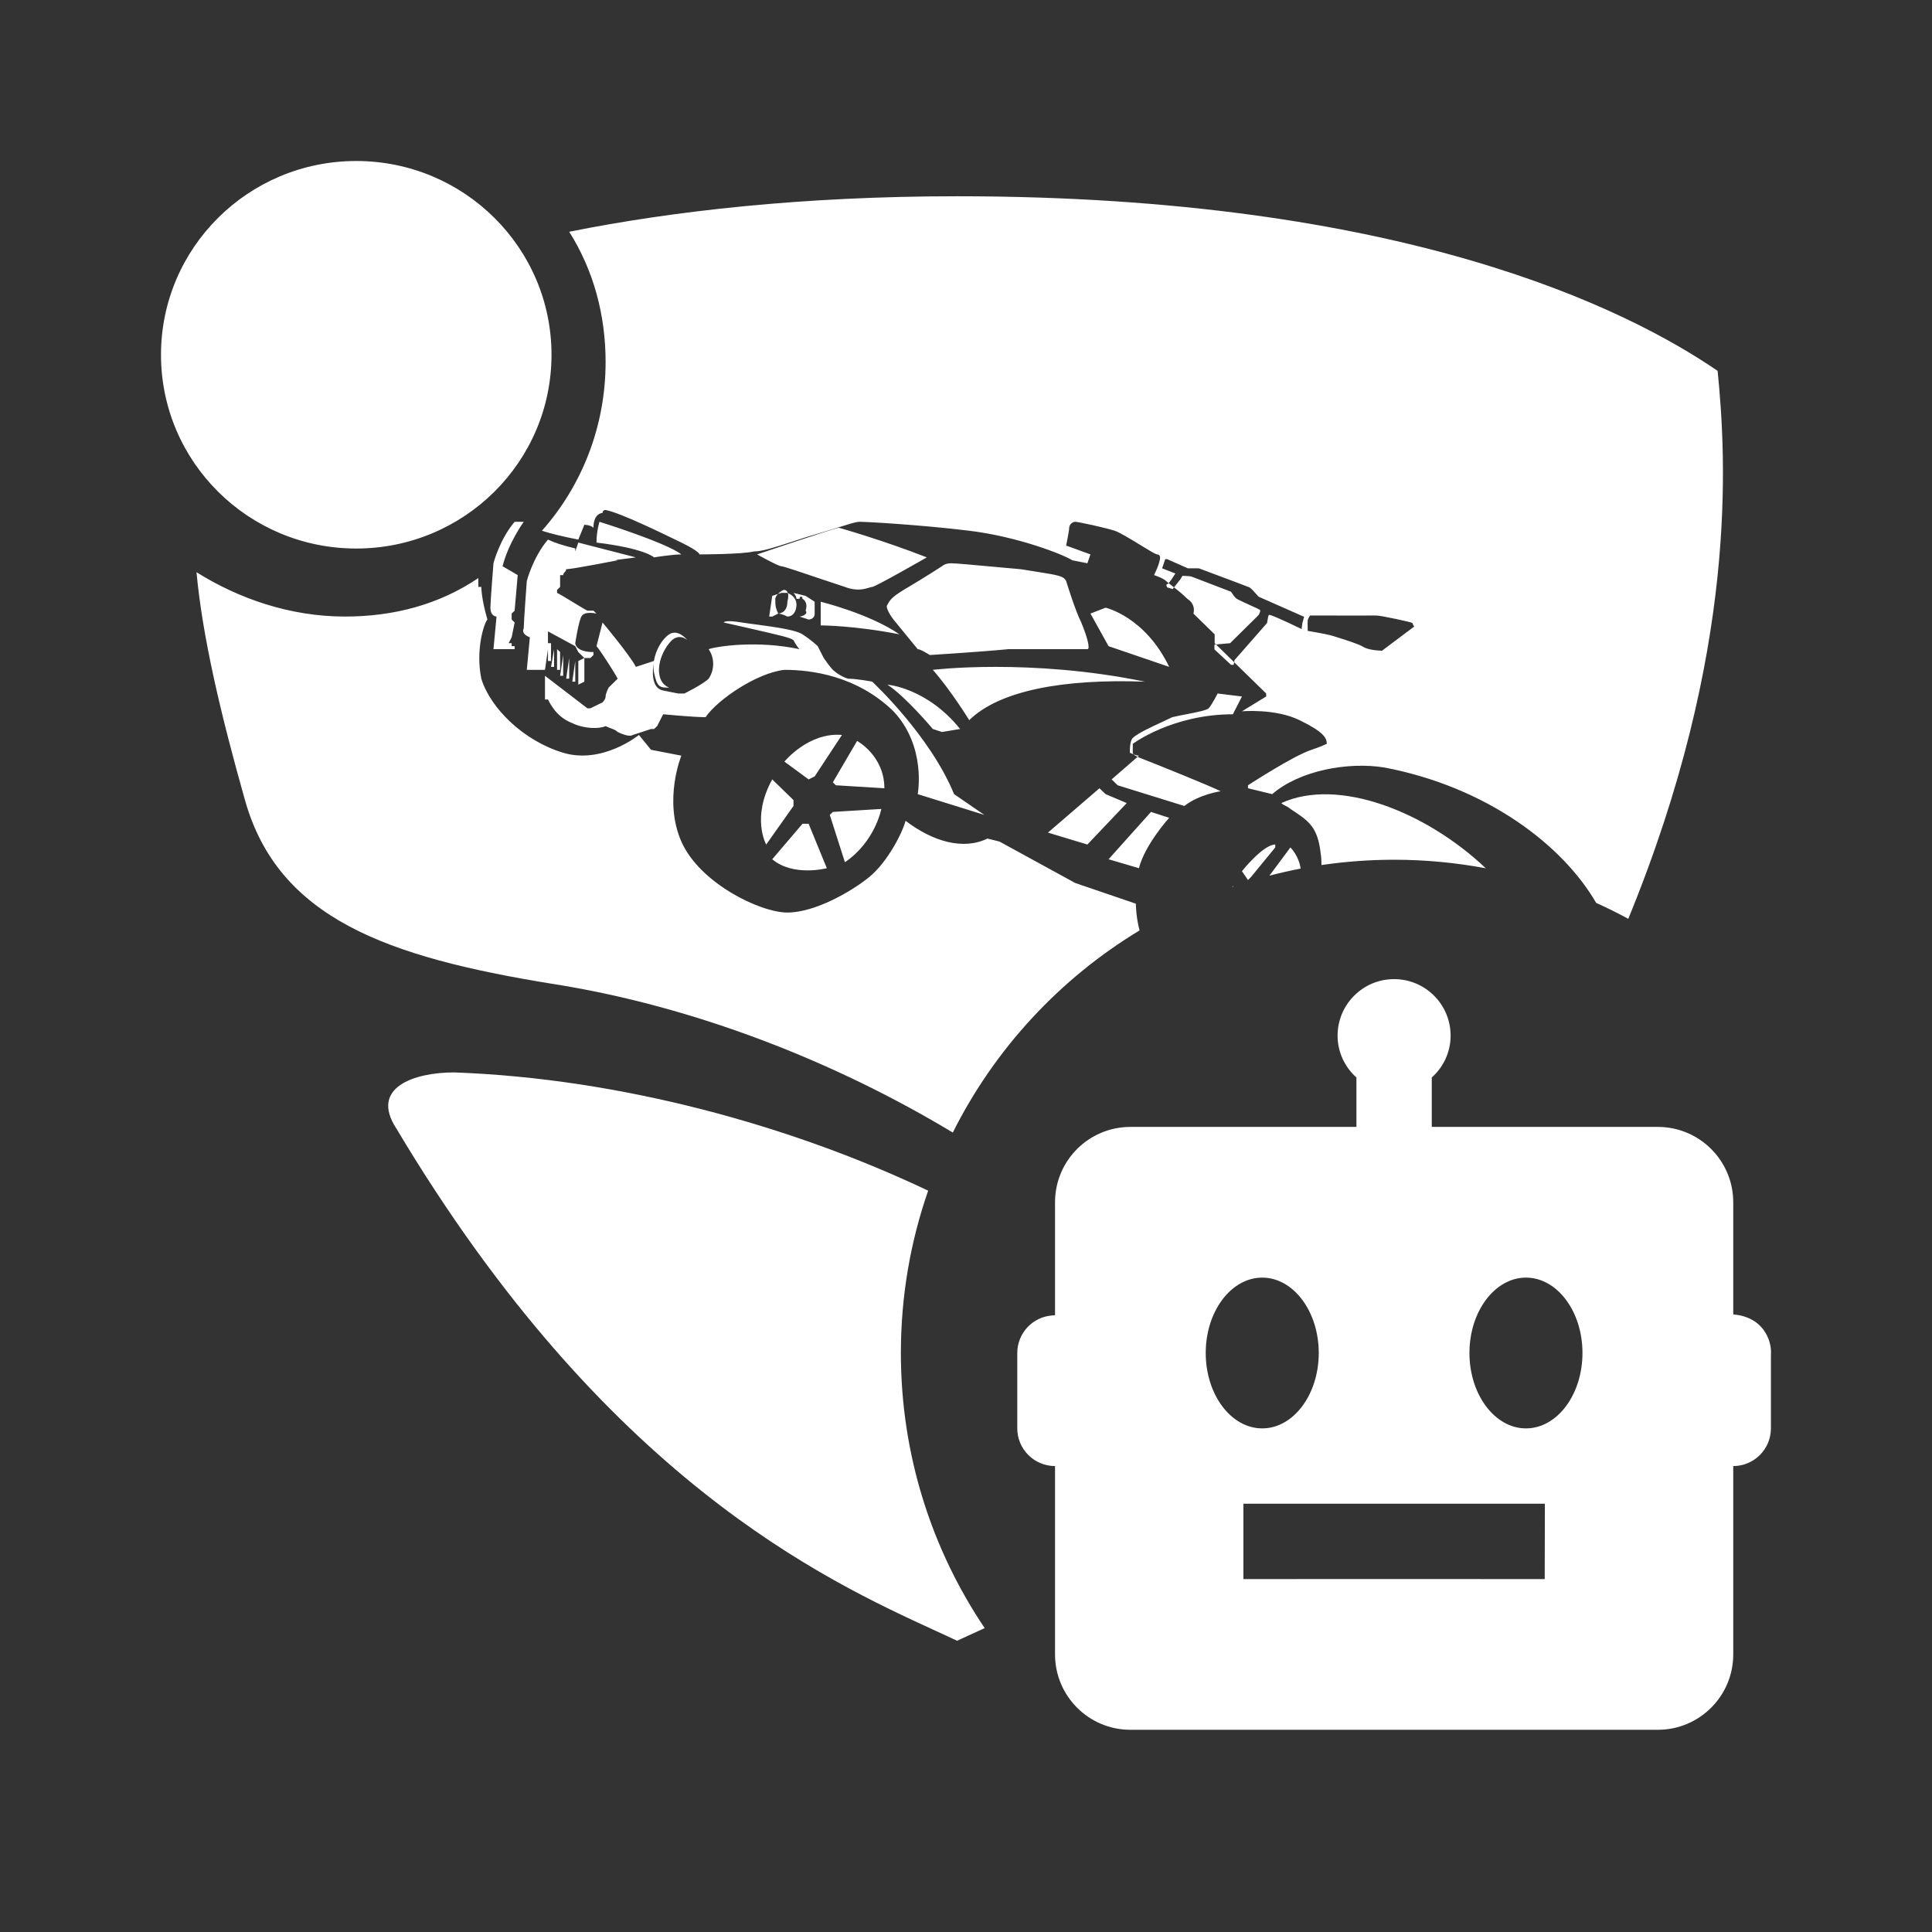 <svg width="24" height="24" viewBox="0 0 24 24" fill="none" xmlns="http://www.w3.org/2000/svg">
<rect x="0" y="0" width="24" height="24" fill="#333333" stroke="none"/>
<path fill-rule="evenodd" clip-rule="evenodd" d="M11.927 9.056C11.513 8.542 11.024 8.505 11.024 8.505C11.249 8.652 11.588 9.056 11.588 9.056L11.701 9.093L11.927 9.056ZM10.045 10.233L10.271 10.785C10.271 10.785 9.857 10.895 9.593 10.674L9.969 10.233H10.045ZM13.546 7.622L13.734 7.549C13.734 7.549 14.223 7.659 14.524 8.284L13.771 8.027L13.546 7.622ZM12.04 8.946C12.04 8.946 11.814 8.578 11.588 8.321C11.588 8.321 12.793 8.174 14.223 8.468C13.207 8.431 12.416 8.578 12.04 8.946ZM11.174 7.88C10.609 7.769 10.195 7.769 10.195 7.769V7.475C10.195 7.475 10.798 7.622 11.174 7.88ZM13.018 10.343L13.658 9.792L13.734 9.865L13.997 9.976L13.508 10.491L13.018 10.343ZM9.706 7.034C9.668 7.034 9.405 6.887 9.405 6.887C9.405 6.887 10.383 6.556 10.421 6.556C10.421 6.556 10.948 6.703 11.513 6.924C11.513 6.924 10.873 7.291 10.835 7.291C10.827 7.291 10.814 7.295 10.798 7.3C10.742 7.317 10.642 7.348 10.496 7.291C10.425 7.268 10.323 7.234 10.216 7.198C9.986 7.12 9.732 7.034 9.706 7.034ZM12.858 7.099C13.153 7.146 13.212 7.155 13.244 7.218C13.244 7.218 13.357 7.586 13.432 7.733C13.508 7.917 13.546 8.064 13.508 8.064H12.529C12.153 8.1 11.55 8.137 11.55 8.137C11.55 8.137 11.438 8.064 11.4 8.064L11.099 7.696C11.099 7.696 10.986 7.549 11.024 7.512C11.061 7.439 11.099 7.402 11.287 7.291C11.475 7.181 11.701 7.034 11.701 7.034C11.701 7.034 11.739 6.997 11.814 6.997C11.869 6.997 12.085 7.017 12.36 7.042C12.46 7.051 12.569 7.061 12.68 7.071C12.747 7.082 12.806 7.091 12.858 7.099ZM9.781 7.659C9.706 7.622 9.668 7.622 9.668 7.622C9.668 7.622 9.781 7.622 9.781 7.475C9.795 7.423 9.794 7.389 9.787 7.367C9.81 7.376 9.894 7.417 9.894 7.512C9.894 7.586 9.857 7.659 9.781 7.659ZM9.664 7.379C9.689 7.352 9.722 7.328 9.744 7.328C9.744 7.328 9.775 7.328 9.787 7.367C9.783 7.366 9.781 7.365 9.781 7.365H9.706L9.664 7.379ZM9.664 7.379C9.645 7.399 9.631 7.422 9.631 7.439C9.631 7.512 9.631 7.549 9.668 7.622L9.593 7.659H9.555L9.593 7.402L9.664 7.379ZM15.769 10.878L16.03 10.527C16.03 10.527 16.135 10.63 16.157 10.79C16.026 10.815 15.896 10.845 15.769 10.878ZM15.319 11.014C15.318 11.011 15.316 11.008 15.315 11.005C15.313 11.009 15.31 11.014 15.308 11.018C15.312 11.016 15.316 11.015 15.319 11.014ZM14.156 11.558C14.11 11.385 14.11 11.226 14.11 11.226L13.357 10.969L12.416 10.454L12.266 10.417C11.964 10.564 11.588 10.454 11.249 10.196C11.212 10.343 11.024 10.711 10.798 10.895C10.572 11.079 10.12 11.336 9.781 11.336C9.442 11.336 8.69 10.969 8.464 10.454C8.238 9.939 8.464 9.387 8.464 9.387L8.087 9.314L7.937 9.13C7.937 9.13 7.485 9.498 6.996 9.351C6.506 9.204 6.092 8.799 5.979 8.431C5.904 8.064 6.017 7.733 6.055 7.696C5.979 7.439 5.979 7.291 5.979 7.291H5.942V7.181C5.452 7.512 4.888 7.659 4.285 7.659C3.608 7.659 2.968 7.439 2.441 7.108C2.516 7.917 2.742 8.873 3.043 9.939C3.457 11.41 4.812 11.888 6.845 12.219C8.632 12.497 10.389 13.197 11.836 14.069C12.357 13.028 13.165 12.157 14.156 11.558ZM11.53 14.791C9.83 13.983 7.707 13.396 5.641 13.322C5.151 13.322 4.587 13.506 4.925 14.021C7.523 18.375 10.251 19.628 11.615 20.255C11.714 20.3 11.805 20.342 11.889 20.382C11.905 20.375 11.922 20.367 11.939 20.359C12.028 20.319 12.126 20.274 12.232 20.225C11.575 19.249 11.191 18.073 11.191 16.808C11.191 16.101 11.31 15.423 11.53 14.791ZM20.227 11.414C21.59 8.092 21.446 5.703 21.337 4.607C20.208 3.835 17.423 2.438 11.889 2.438C9.969 2.438 8.351 2.622 7.071 2.879C7.372 3.357 7.523 3.909 7.523 4.497C7.523 5.306 7.222 6.041 6.732 6.593C6.845 6.63 6.996 6.666 7.184 6.703L7.259 6.519C7.259 6.519 7.334 6.519 7.372 6.556C7.372 6.372 7.485 6.372 7.485 6.372C7.485 6.372 7.485 6.335 7.523 6.335C7.711 6.372 8.238 6.63 8.464 6.74H8.464C8.69 6.85 8.69 6.887 8.69 6.887C8.69 6.887 9.217 6.887 9.367 6.85C9.468 6.85 9.618 6.801 9.819 6.736C9.919 6.703 10.032 6.666 10.158 6.63C10.293 6.59 10.389 6.56 10.461 6.537C10.588 6.498 10.636 6.482 10.685 6.482C10.76 6.482 11.438 6.519 12.04 6.593C12.642 6.666 13.207 6.887 13.32 6.96L13.508 6.997L13.546 6.887L13.244 6.777C13.244 6.777 13.282 6.593 13.282 6.556C13.282 6.519 13.32 6.482 13.357 6.482C13.395 6.482 13.734 6.556 13.847 6.593C13.908 6.613 14.046 6.697 14.167 6.771C14.268 6.833 14.356 6.887 14.374 6.887C14.411 6.887 14.411 6.924 14.411 6.924C14.411 6.997 14.336 7.144 14.336 7.144C14.336 7.144 14.449 7.181 14.486 7.218C14.494 7.225 14.504 7.234 14.517 7.244C14.509 7.252 14.503 7.257 14.499 7.257C14.486 7.258 14.486 7.271 14.499 7.297L14.567 7.317C14.573 7.31 14.578 7.303 14.584 7.296C14.632 7.333 14.691 7.381 14.75 7.439C14.863 7.512 14.825 7.622 14.825 7.622L15.089 7.88V7.99L15.106 8.006L15.086 8.008V8.067L15.293 8.259H15.324L15.331 8.226L15.729 8.615V8.652L15.428 8.836C15.428 8.836 15.842 8.799 16.143 8.946C16.444 9.093 16.482 9.167 16.482 9.24C16.406 9.277 16.293 9.314 16.293 9.314C16.067 9.387 15.503 9.755 15.503 9.755V9.792L15.804 9.865C16.143 9.571 16.745 9.461 17.197 9.534C18.471 9.777 19.412 10.497 19.828 11.216C19.964 11.277 20.097 11.343 20.227 11.414ZM18.457 10.786C17.712 10.08 16.623 9.654 15.917 9.976C15.936 9.994 15.954 10.003 15.973 10.012C15.992 10.022 16.011 10.031 16.03 10.049C16.256 10.196 16.369 10.27 16.406 10.601C16.413 10.646 16.416 10.695 16.416 10.746C16.71 10.703 17.012 10.68 17.318 10.68C17.707 10.68 18.088 10.717 18.457 10.786ZM15.331 8.226L15.336 8.2L15.74 7.739C15.748 7.683 15.755 7.65 15.762 7.639C15.769 7.629 15.905 7.687 16.169 7.814L16.179 7.739L16.2 7.662L15.636 7.413C15.574 7.343 15.536 7.304 15.522 7.297C15.507 7.29 15.298 7.211 14.893 7.06H14.756L14.499 6.946H14.475L14.436 7.06L14.601 7.124C14.563 7.185 14.535 7.225 14.517 7.244C14.528 7.253 14.54 7.262 14.554 7.273C14.564 7.28 14.573 7.288 14.584 7.296C14.636 7.232 14.663 7.198 14.665 7.194C14.667 7.19 14.675 7.177 14.688 7.154C14.747 7.154 14.787 7.157 14.808 7.165C14.829 7.173 14.991 7.235 15.293 7.351C15.318 7.391 15.339 7.418 15.356 7.433C15.369 7.445 15.443 7.478 15.514 7.511C15.584 7.542 15.65 7.572 15.653 7.579C15.658 7.588 15.652 7.608 15.636 7.639L15.281 7.99L15.106 8.006L15.331 8.226ZM8.426 8.615H8.501C8.501 8.615 8.727 8.505 8.803 8.431C8.878 8.321 8.878 8.174 8.803 8.064C8.915 8.027 9.405 7.953 9.932 8.064C9.894 8.027 9.857 7.953 9.857 7.953C9.826 7.923 9.693 7.893 9.291 7.801C9.204 7.782 9.105 7.759 8.991 7.733C8.991 7.733 8.991 7.696 9.217 7.733C9.272 7.742 9.34 7.751 9.411 7.76C9.629 7.79 9.884 7.824 9.969 7.88C10.082 7.953 10.158 8.027 10.158 8.027L10.233 8.174C10.308 8.284 10.346 8.321 10.346 8.321C10.346 8.321 10.421 8.395 10.534 8.431C10.647 8.431 10.835 8.468 10.835 8.468C10.835 8.468 11.55 9.13 11.852 9.865L12.228 10.123L11.4 9.865C11.4 9.865 11.513 9.277 11.099 8.836C10.647 8.395 10.082 8.321 9.744 8.321C9.405 8.358 8.915 8.689 8.765 8.909C8.614 8.909 8.238 8.873 8.238 8.873L8.163 9.02L8.125 9.056H8.087L7.861 9.13C7.861 9.13 7.824 9.167 7.673 9.093C7.65 9.07 7.627 9.062 7.595 9.05C7.575 9.042 7.551 9.034 7.523 9.02C7.447 9.056 7.259 9.056 7.109 8.983C6.92 8.909 6.845 8.762 6.807 8.689H6.77V8.395L7.297 8.799H7.334L7.485 8.725C7.485 8.725 7.523 8.689 7.523 8.652C7.523 8.615 7.56 8.542 7.56 8.542L7.673 8.431C7.636 8.358 7.447 8.064 7.41 8.027L7.485 7.733C7.485 7.733 7.824 8.137 7.899 8.284L8.123 8.211C8.146 8.07 8.229 7.934 8.313 7.88C8.426 7.806 8.539 7.953 8.539 7.953C8.539 7.953 8.426 7.843 8.313 7.99C8.163 8.174 8.125 8.468 8.313 8.542C8.2 8.542 8.163 8.542 8.125 8.358C8.117 8.319 8.116 8.278 8.12 8.237C8.107 8.317 8.082 8.548 8.238 8.578L8.426 8.615ZM6.544 8.321L6.582 7.917C6.582 7.917 6.469 7.88 6.506 7.806C6.506 7.733 6.544 7.218 6.544 7.218C6.544 7.218 6.619 6.924 6.807 6.703C6.883 6.74 6.996 6.777 7.146 6.813V6.85L7.184 6.74L7.899 6.924C7.899 6.924 7.74 6.946 7.651 6.956L7.673 6.96C7.673 6.96 7.109 7.071 7.033 7.071C7.033 7.089 7.024 7.098 7.015 7.108C7.005 7.117 6.996 7.126 6.996 7.144H6.958V7.291L6.92 7.328V7.365C6.958 7.383 7.033 7.429 7.109 7.475C7.184 7.521 7.259 7.567 7.297 7.586H7.372L7.41 7.622C7.41 7.622 7.259 7.586 7.222 7.659C7.184 7.733 7.146 7.99 7.146 7.99C7.146 7.99 7.146 8.1 7.372 8.1V8.137L7.334 8.174H7.259L7.184 8.1L7.146 8.027L6.807 7.843V7.99H6.845V8.211H6.807V8.064L6.77 8.321H6.544ZM7.259 8.174V8.468L7.184 8.505V8.211L7.259 8.174ZM15.503 10.932L15.428 10.822C15.428 10.822 15.691 10.491 15.842 10.491V10.527L15.54 10.895L15.503 10.932ZM14.298 10.086L14.524 10.159C14.524 10.159 14.223 10.491 14.148 10.785L13.771 10.674L14.298 10.086ZM15.014 8.799C15.051 8.762 15.126 8.615 15.126 8.615L15.428 8.652L15.315 8.873C14.562 8.873 14.072 9.24 14.072 9.24V9.351C14.072 9.358 14.076 9.364 14.083 9.371C14.057 9.361 14.035 9.351 14.035 9.351C14.035 9.314 14.035 9.204 14.072 9.167C14.13 9.111 14.297 9.033 14.44 8.967C14.484 8.946 14.526 8.927 14.562 8.909C14.612 8.897 14.675 8.885 14.737 8.873C14.863 8.848 14.988 8.824 15.014 8.799ZM14.131 9.402C14.113 9.393 14.094 9.383 14.083 9.371C14.105 9.38 14.13 9.387 14.148 9.387L14.131 9.402ZM14.131 9.402C14.158 9.415 14.185 9.424 14.185 9.424C14.374 9.498 15.014 9.755 15.164 9.829C15.164 9.829 14.901 9.865 14.712 10.012L13.884 9.755L13.809 9.682L14.131 9.402ZM10.045 7.696L9.932 7.659C9.969 7.659 10.045 7.622 10.007 7.586C10.045 7.475 9.969 7.439 9.969 7.439C9.969 7.402 9.932 7.402 9.932 7.439H9.894C9.894 7.439 9.894 7.402 9.857 7.365L10.007 7.402L10.12 7.475V7.622C10.12 7.696 10.045 7.696 10.045 7.696ZM9.518 10.491C9.518 10.491 9.33 10.159 9.593 9.682L9.857 9.939V10.012L9.518 10.491ZM8.125 6.924C8.125 6.924 8.012 6.813 7.41 6.74C7.41 6.593 7.447 6.482 7.447 6.482C7.447 6.482 8.276 6.74 8.464 6.887C8.351 6.887 8.125 6.924 8.125 6.924ZM6.13 8.064L6.168 7.659C6.168 7.659 6.092 7.659 6.092 7.549C6.092 7.475 6.13 6.997 6.13 6.997C6.13 6.997 6.205 6.703 6.393 6.482H6.506C6.506 6.482 6.318 6.74 6.243 7.034L6.431 7.144L6.393 7.586L6.356 7.622V7.696L6.393 7.733L6.356 7.917L6.318 7.99H6.356V8.027H6.393V8.064H6.13ZM10.496 10.711L10.308 10.123L10.346 10.086L10.948 10.049C10.948 10.049 10.873 10.454 10.496 10.711ZM10.383 9.755L10.346 9.718L10.647 9.204C10.647 9.204 10.986 9.387 10.986 9.792L10.383 9.755ZM6.845 8.284L6.883 8.064V8.284H6.845ZM10.045 9.682L9.744 9.461C9.744 9.461 10.045 9.093 10.459 9.13L10.12 9.645L10.045 9.682ZM6.92 8.064L6.958 8.1V8.321H6.92V8.064ZM7.033 8.431L7.071 8.174V8.431H7.033ZM7.109 8.468L7.146 8.211V8.468H7.109ZM6.996 8.395V8.137L6.958 8.395H6.996ZM17.095 7.646C17.061 7.647 16.788 7.647 16.274 7.646C16.258 7.67 16.248 7.69 16.245 7.704C16.243 7.719 16.243 7.763 16.245 7.837C16.417 7.866 16.523 7.888 16.562 7.901C16.575 7.906 16.598 7.913 16.625 7.921C16.72 7.951 16.876 8 16.93 8.033C16.976 8.062 17.055 8.079 17.167 8.084L17.567 7.784C17.553 7.759 17.546 7.744 17.545 7.739C17.543 7.73 17.146 7.644 17.095 7.646ZM2 4.407C2 5.737 3.086 6.814 4.425 6.814C5.765 6.814 6.851 5.737 6.851 4.407C6.851 3.078 5.765 2 4.425 2C3.086 2 2 3.078 2 4.407Z" fill="white"/>
<path d="M21.531 16.328V14.935C21.531 14.418 21.111 13.999 20.595 13.999H17.786V13.385C17.929 13.257 18.02 13.072 18.02 12.865C18.02 12.478 17.706 12.163 17.318 12.163C16.93 12.163 16.616 12.478 16.616 12.865C16.616 13.072 16.707 13.257 16.85 13.385V13.999H14.042C13.525 13.999 13.106 14.418 13.106 14.935V16.338C13.087 16.34 13.072 16.341 13.072 16.341C12.827 16.358 12.637 16.562 12.637 16.807V17.744C12.637 18.002 12.847 18.212 13.106 18.212V20.552C13.106 21.069 13.525 21.488 14.042 21.488H20.595C21.111 21.488 21.531 21.069 21.531 20.552V18.212C21.789 18.212 21.999 18.002 21.999 17.744V16.836C22.004 16.765 21.993 16.691 21.965 16.623C21.87 16.395 21.668 16.34 21.531 16.328ZM14.978 16.807C14.978 16.291 15.292 15.871 15.68 15.871C16.067 15.871 16.382 16.291 16.382 16.807C16.382 17.324 16.067 17.744 15.68 17.744C15.292 17.744 14.978 17.324 14.978 16.807ZM19.189 19.616C18.721 19.614 15.446 19.616 15.446 19.616V18.68C15.446 18.68 18.723 18.679 19.191 18.68L19.189 19.616ZM18.956 17.744C18.569 17.744 18.254 17.324 18.254 16.807C18.254 16.291 18.569 15.871 18.956 15.871C19.344 15.871 19.658 16.291 19.658 16.807C19.658 17.324 19.344 17.744 18.956 17.744Z" fill="white"/>
</svg>
